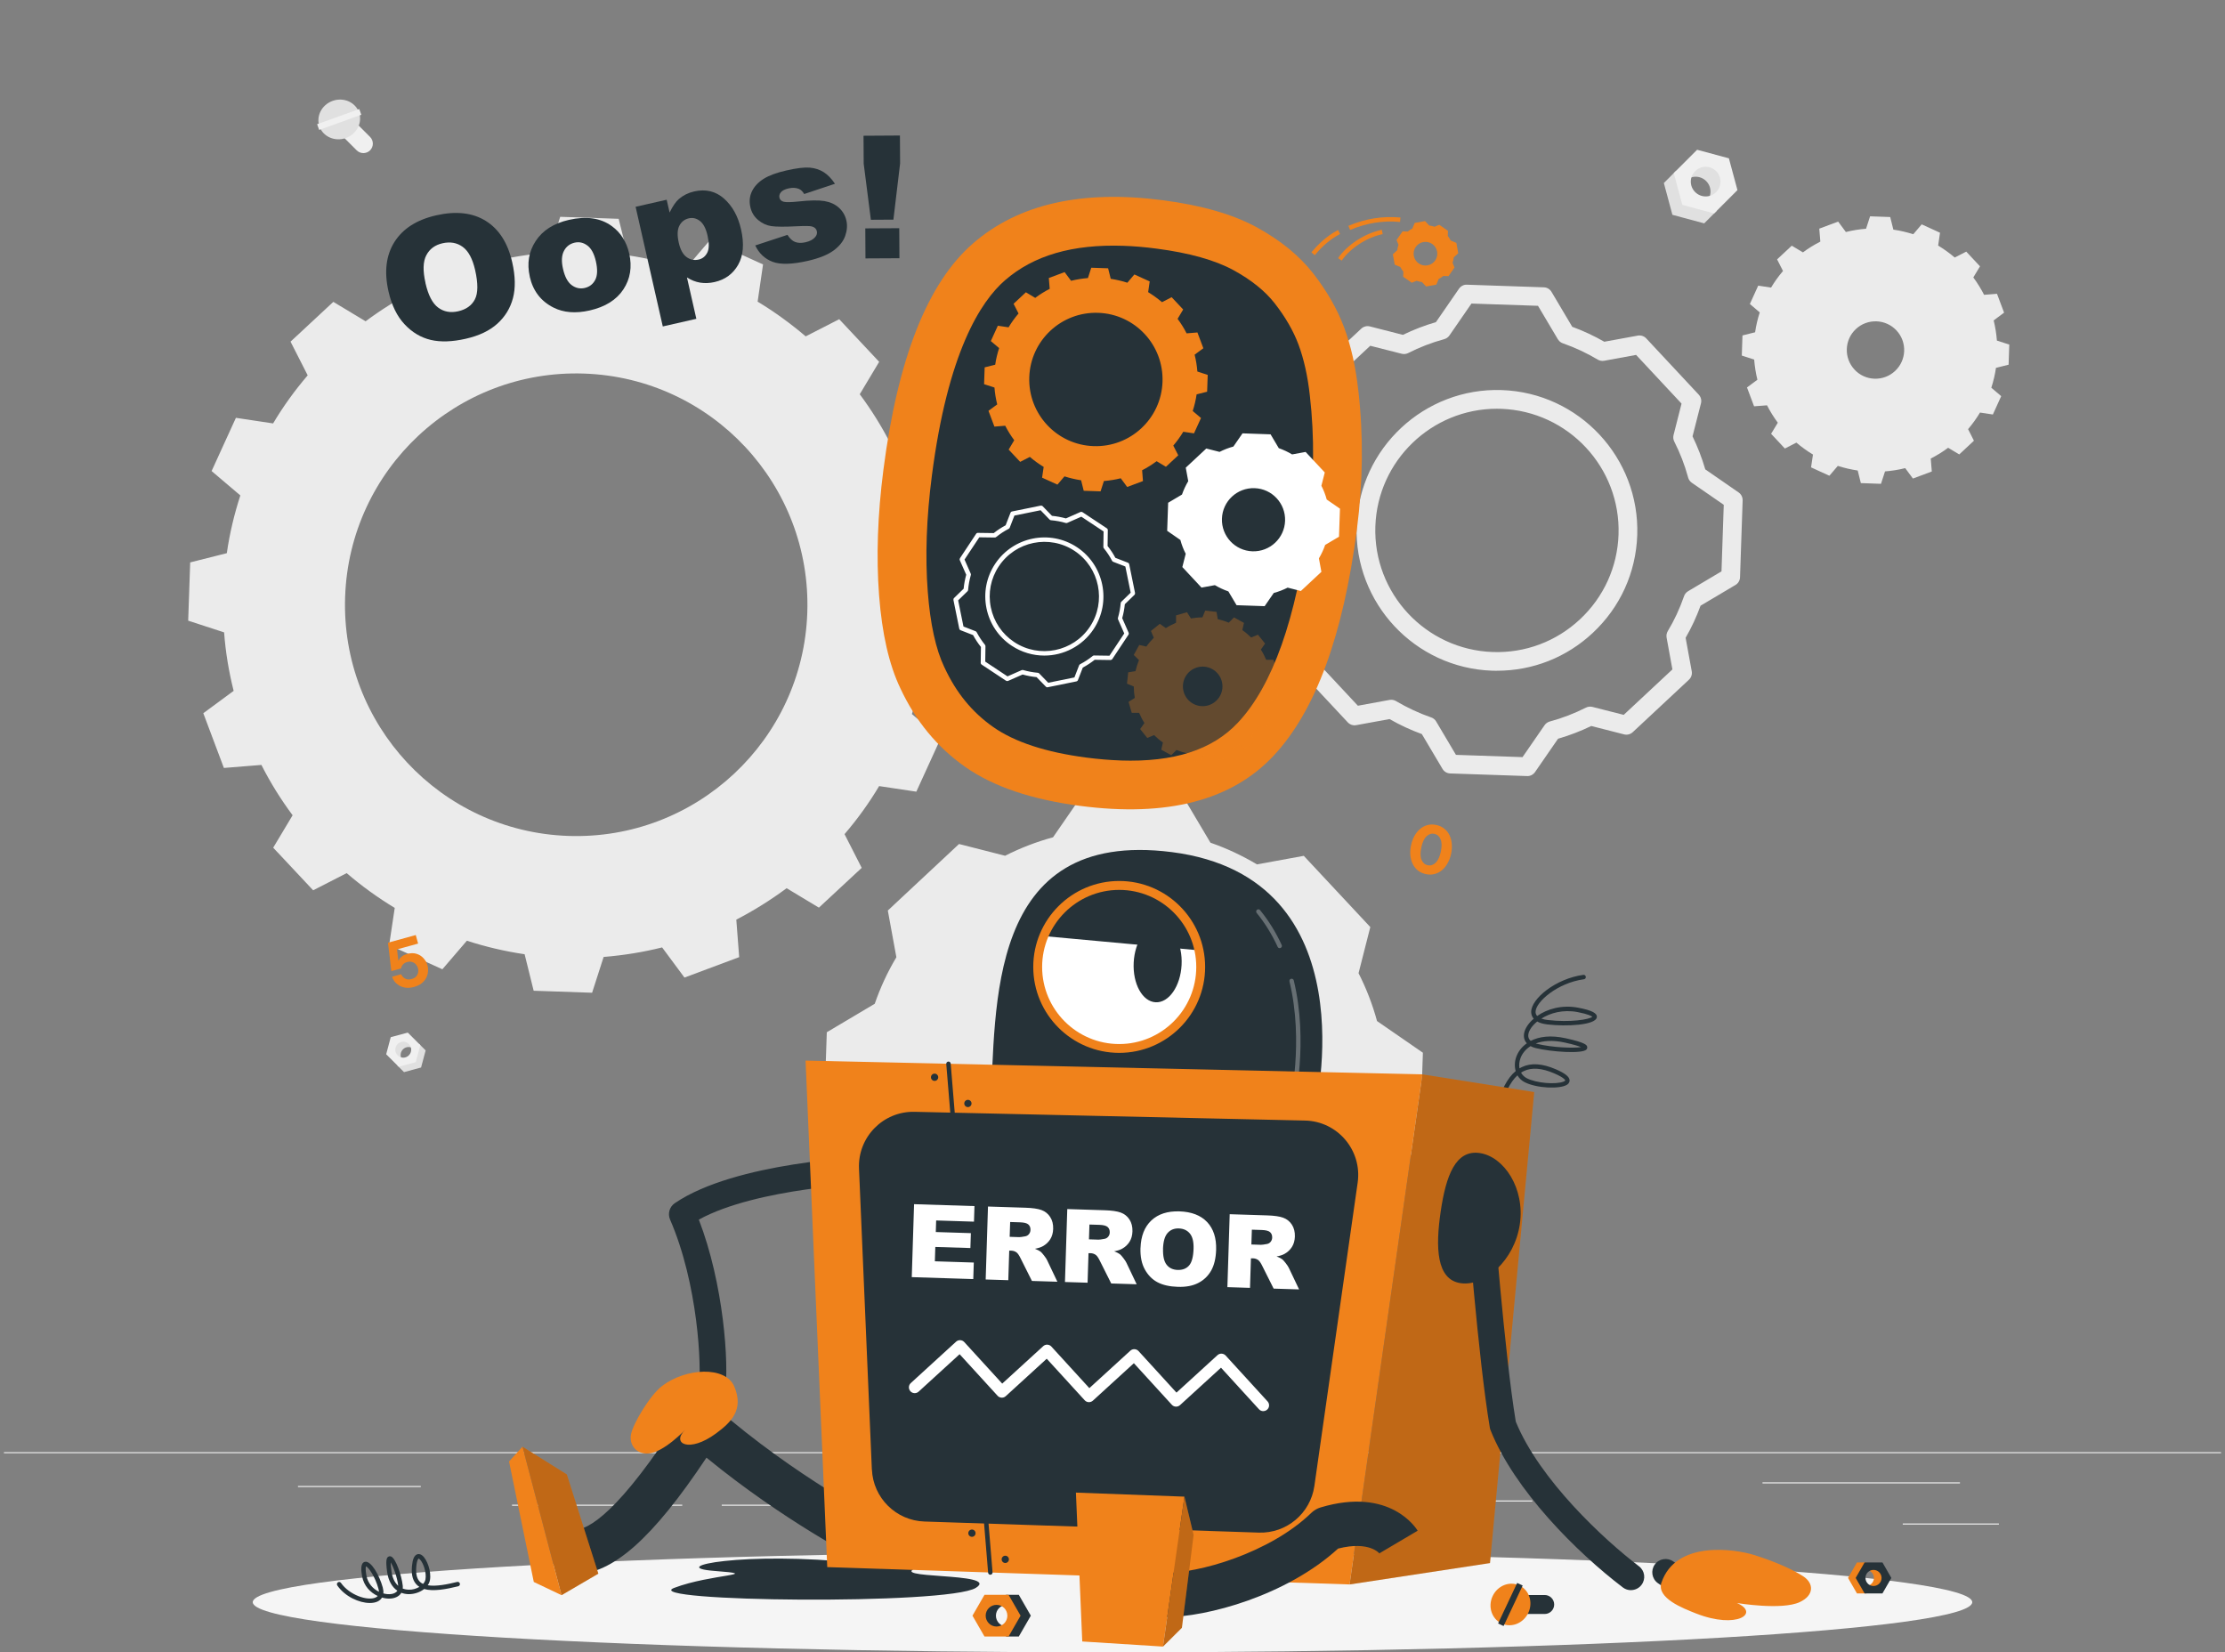 <?xml version="1.0" encoding="utf-8"?>
<svg width="404" height="300" viewBox="0 0 404 300" fill="none" xmlns="http://www.w3.org/2000/svg">
  <rect x="0" y="0" width="404" height="300" fill="#808080" stroke="none"/>
  <g clip-path="url(#clip0_6_12760)">
    <path d="M403.283 263.64H0.717V263.842H403.283V263.64Z" fill="#EBEBEB"/>
    <path d="M362.946 276.595H345.49V276.796H362.946V276.595Z" fill="#EBEBEB"/>
    <path d="M278.222 272.416H250.759V272.618H278.222V272.416Z" fill="#EBEBEB"/>
    <path d="M355.877 269.123H320.024V269.325H355.877V269.123Z" fill="#EBEBEB"/>
    <path d="M140.021 273.181H131.052V273.382H140.021V273.181Z" fill="#EBEBEB"/>
    <path d="M123.878 273.181H92.969V273.382H123.878V273.181Z" fill="#EBEBEB"/>
    <path d="M76.408 269.783H54.105V269.985H76.408V269.783Z" fill="#EBEBEB"/>
    <path d="M174.682 117.493L175.044 106.913L168.547 104.788C168.281 101.173 167.677 97.606 166.816 94.16L172.323 90.102L168.587 80.167L161.776 80.714C160.149 77.502 158.241 74.442 156.108 71.576L159.634 65.691L152.38 57.953L146.293 61.069C143.548 58.742 140.657 56.625 137.565 54.765L138.548 48.01L128.886 43.622L124.458 48.807C121.084 47.712 117.59 46.891 113.975 46.351L112.333 39.725L101.721 39.363L99.628 45.86C95.98 46.158 92.446 46.73 89 47.591L84.91 42.116L74.975 45.828L75.522 52.639C72.309 54.29 69.25 56.198 66.384 58.332L60.522 54.805L52.753 62.027L55.869 68.146C53.542 70.86 51.424 73.782 49.589 76.874L42.834 75.859L38.422 85.521L43.639 89.949C42.544 93.323 41.698 96.841 41.183 100.432L34.533 102.107L34.17 112.686L40.692 114.812C40.958 118.451 41.562 121.994 42.423 125.431L36.916 129.489L40.652 139.425L47.463 138.877C49.09 142.09 50.998 145.149 53.131 148.015L49.605 153.901L56.859 161.638L62.946 158.522C65.659 160.849 68.582 162.967 71.673 164.835L70.659 171.59L80.32 175.978L84.773 170.793C88.146 171.888 91.641 172.709 95.256 173.248L96.898 179.874L107.51 180.237L109.603 173.739C113.242 173.441 116.785 172.87 120.223 172.008L124.281 177.483L134.216 173.772L133.693 166.96C136.905 165.31 139.932 163.401 142.831 161.26L148.692 164.786L156.462 157.564L153.346 151.445C155.673 148.732 157.79 145.809 159.626 142.718L166.381 143.732L170.793 134.07L165.576 129.642C166.671 126.269 167.516 122.774 168.032 119.159L174.658 117.485L174.682 117.493ZM103.186 151.767C80.015 150.97 61.875 131.542 62.664 108.371C63.461 85.175 82.889 67.027 106.061 67.824C129.232 68.621 147.372 88.049 146.583 111.245C145.786 134.417 126.358 152.556 103.186 151.767Z" fill="#EBEBEB"/>
    <path d="M355.748 82.502L358.413 80.014L357.35 77.912C358.163 76.963 358.888 75.948 359.516 74.901L361.851 75.256L363.364 71.922L361.569 70.393C361.955 69.217 362.237 68.001 362.414 66.786L364.709 66.214L364.83 62.559L362.583 61.834C362.487 60.594 362.294 59.378 361.996 58.171L363.888 56.762L362.6 53.34L360.257 53.525C359.701 52.438 359.049 51.383 358.3 50.369L359.516 48.356L357.02 45.683L354.927 46.754C353.969 45.941 352.962 45.216 351.916 44.588L352.254 42.253L348.928 40.732L347.399 42.527C346.215 42.149 344.999 41.867 343.784 41.69L343.212 39.403L339.557 39.274L338.824 41.529C337.592 41.625 336.368 41.819 335.161 42.124L333.76 40.232L330.33 41.513L330.523 43.864C329.436 44.419 328.365 45.071 327.367 45.82L325.338 44.604L322.673 47.092L323.744 49.202C322.923 50.152 322.206 51.166 321.578 52.213L319.243 51.858L317.73 55.192L319.525 56.721C319.139 57.897 318.857 59.113 318.68 60.328L316.385 60.9L316.264 64.555L318.511 65.28C318.607 66.512 318.8 67.736 319.098 68.943L317.206 70.344L318.494 73.766L320.845 73.589C321.401 74.676 322.053 75.731 322.802 76.745L321.586 78.758L324.082 81.431L326.175 80.36C327.134 81.173 328.14 81.898 329.187 82.526L328.84 84.853L332.166 86.374L333.695 84.587C334.879 84.966 336.087 85.239 337.31 85.424L337.882 87.711L341.537 87.84L342.27 85.585C343.502 85.489 344.726 85.296 345.933 84.99L347.334 86.882L350.764 85.602L350.571 83.251C351.658 82.695 352.721 82.051 353.727 81.294L355.748 82.502ZM336.731 67.1C334.766 64.998 334.879 61.697 336.98 59.741C339.082 57.776 342.383 57.889 344.347 59.99C346.312 62.092 346.199 65.393 344.09 67.357C341.988 69.322 338.687 69.209 336.731 67.108V67.1Z" fill="#EBEBEB"/>
    <path d="M258.351 191.122L250.026 185.373V185.357C249.205 182.33 248.07 179.424 246.677 176.686L248.81 168.313L236.733 155.382L228.231 156.936C225.598 155.366 222.772 154.03 219.818 153.007C219.818 153.007 219.802 153.007 219.793 153.007L214.625 144.304L196.944 143.7L191.195 152.025C191.195 152.025 191.171 152.025 191.163 152.025C188.144 152.846 185.229 153.981 182.5 155.366L174.134 153.233L161.204 165.31L162.758 173.796C161.156 176.461 159.851 179.287 158.829 182.241L150.125 187.41L149.522 205.099L157.855 210.856C158.676 213.899 159.779 216.806 161.196 219.567L159.07 227.917L171.147 240.847L179.593 239.301C182.258 240.879 185.092 242.208 188.087 243.238L193.248 251.926L210.929 252.529L216.678 244.212C219.737 243.391 222.652 242.256 225.413 240.863L233.746 242.989L246.677 230.912L245.123 222.426C246.725 219.761 248.029 216.935 249.052 213.972L257.755 208.803L258.359 191.114L258.351 191.122ZM203.24 218.005C192.25 217.627 183.659 208.4 184.038 197.434C184.416 186.444 193.611 177.854 204.609 178.232C215.599 178.61 224.189 187.805 223.811 198.803C223.433 209.761 214.238 218.384 203.24 218.005Z" fill="#EBEBEB"/>
    <path d="M277.32 140.898C277.32 140.898 277.28 140.898 277.264 140.898L263.319 140.423C262.739 140.407 262.208 140.093 261.918 139.594L258.166 133.273C256.169 132.549 254.205 131.639 252.305 130.552L246.258 131.655C245.686 131.76 245.107 131.567 244.712 131.14L235.188 120.947C234.793 120.52 234.64 119.924 234.785 119.369L236.307 113.403C235.381 111.511 234.608 109.498 234.004 107.388L227.941 103.202C227.466 102.872 227.185 102.324 227.209 101.744L227.684 87.8C227.7 87.22 228.014 86.689 228.513 86.399L234.849 82.639C235.598 80.586 236.508 78.621 237.563 76.802L236.452 70.739C236.347 70.167 236.54 69.588 236.967 69.193L247.168 59.668C247.595 59.274 248.19 59.121 248.746 59.266L254.728 60.795C256.668 59.853 258.673 59.081 260.726 58.485L264.913 52.422C265.243 51.947 265.783 51.649 266.37 51.689L280.315 52.164C280.895 52.181 281.426 52.495 281.716 52.994L285.476 59.33C287.473 60.063 289.429 60.973 291.297 62.043L297.376 60.932C297.948 60.828 298.527 61.021 298.922 61.448L308.446 71.649C308.841 72.075 308.994 72.671 308.849 73.227L307.319 79.217C308.261 81.157 309.034 83.162 309.63 85.215L315.685 89.402C316.16 89.732 316.433 90.279 316.417 90.859L315.942 104.804C315.926 105.384 315.612 105.915 315.113 106.205L308.777 109.965C308.028 112.018 307.118 113.974 306.063 115.794L307.174 121.865C307.279 122.436 307.086 123.016 306.659 123.411L296.466 132.927C296.039 133.322 295.452 133.475 294.888 133.33L288.93 131.808C286.966 132.758 284.945 133.531 282.9 134.119L278.721 140.173C278.399 140.632 277.884 140.906 277.32 140.906V140.898ZM264.366 137.049L276.451 137.46L280.452 131.663C280.677 131.333 281.024 131.091 281.41 130.987C283.632 130.391 285.846 129.546 287.972 128.467C287.972 128.467 287.972 128.467 287.98 128.467C288.334 128.29 288.753 128.241 289.156 128.346L294.824 129.787L303.664 121.535L302.609 115.762C302.537 115.351 302.609 114.932 302.827 114.578C303.994 112.646 304.984 110.52 305.765 108.274C305.894 107.871 306.168 107.541 306.522 107.332L312.577 103.733L312.987 91.648L307.19 87.647C306.885 87.437 306.659 87.131 306.546 86.785C306.53 86.745 306.522 86.697 306.506 86.648C305.902 84.426 305.057 82.244 304.002 80.167C303.817 79.797 303.769 79.378 303.873 78.975L305.323 73.275L297.07 64.435L291.281 65.497C290.879 65.57 290.46 65.497 290.106 65.288C288.093 64.088 285.967 63.098 283.785 62.333C283.665 62.293 283.536 62.237 283.431 62.164C283.198 62.019 283.004 61.818 282.859 61.584L279.26 55.522L267.175 55.111L263.174 60.908C262.932 61.254 262.578 61.496 262.176 61.593C259.937 62.204 257.763 63.042 255.694 64.097C255.324 64.282 254.905 64.33 254.503 64.225L248.802 62.776L239.962 71.029L241.017 76.802C241.081 77.164 241.033 77.542 240.864 77.864C240.84 77.913 240.815 77.953 240.783 78.001C239.616 79.942 238.625 82.075 237.844 84.329C237.716 84.708 237.45 85.03 237.104 85.231L231.041 88.83L230.631 100.915L236.436 104.925C236.766 105.15 237.007 105.488 237.112 105.883C237.74 108.202 238.577 110.4 239.616 112.42C239.672 112.533 239.72 112.662 239.753 112.783C239.817 113.057 239.817 113.338 239.753 113.612L238.303 119.288L246.556 128.129L252.305 127.074C252.707 127.001 253.126 127.074 253.472 127.283C255.525 128.491 257.659 129.489 259.825 130.238C260.219 130.359 260.557 130.625 260.767 130.987L264.357 137.041L264.366 137.049ZM271.829 121.784C271.531 121.784 271.233 121.784 270.935 121.768C256.886 121.285 245.856 109.466 246.331 95.424C246.814 81.375 258.649 70.344 272.674 70.819C286.724 71.302 297.754 83.122 297.279 97.163C297.046 103.959 294.18 110.263 289.204 114.908C284.446 119.361 278.302 121.776 271.821 121.776L271.829 121.784ZM271.797 74.209C259.961 74.209 250.139 83.629 249.728 95.545C249.31 107.719 258.875 117.96 271.048 118.378C276.95 118.58 282.57 116.47 286.885 112.437C291.193 108.411 293.68 102.944 293.882 97.059C294.3 84.885 284.735 74.644 272.562 74.225C272.304 74.217 272.046 74.209 271.797 74.209Z" fill="#EBEBEB"/>
    <path d="M309.437 40.554L303.664 39.001L302.11 33.228L304.373 30.965L306.756 35.909L311.699 38.292L309.437 40.554Z" fill="#E0E0E0"/>
    <path d="M309.791 36.69C310.846 35.635 310.846 33.92 309.791 32.873C308.736 31.819 307.029 31.827 305.983 32.873L308.857 28.566L312.714 30.515L313.559 34.564L309.799 36.69H309.791Z" fill="#E0E0E0"/>
    <path d="M303.914 31.424L308.149 27.189L313.921 28.743L315.475 34.516L311.24 38.751L305.467 37.197L303.914 31.424ZM311.603 34.886C312.657 33.832 312.657 32.117 311.603 31.07C310.548 30.015 308.841 30.023 307.794 31.07C306.74 32.125 306.74 33.824 307.794 34.87C308.849 35.925 310.556 35.933 311.603 34.87V34.886Z" fill="#F0F0F0"/>
    <path d="M73.356 194.649L76.456 193.811L77.285 190.711L76.078 189.504L74.797 192.153L72.14 193.433L73.356 194.649Z" fill="#E0E0E0"/>
    <path d="M73.163 192.571C72.599 192.008 72.599 191.09 73.163 190.518C73.726 189.947 74.644 189.955 75.208 190.518L73.67 188.208L71.601 189.254L71.15 191.428L73.163 192.571Z" fill="#E0E0E0"/>
    <path d="M76.319 189.745L74.049 187.475L70.949 188.304L70.12 191.404L72.39 193.674L75.49 192.845L76.319 189.745ZM72.197 191.605C71.633 191.042 71.633 190.124 72.197 189.552C72.76 188.98 73.678 188.988 74.242 189.552C74.805 190.116 74.805 191.025 74.242 191.597C73.678 192.169 72.76 192.169 72.197 191.597V191.605Z" fill="#F0F0F0"/>
    <path d="M62.197 24.726L64.765 27.294C65.434 27.962 66.529 27.962 67.197 27.294C67.865 26.626 67.865 25.531 67.197 24.863L64.629 22.294C63.96 21.626 62.865 21.626 62.197 22.294C61.529 22.962 61.529 24.057 62.197 24.726Z" fill="#F0F0F0"/>
    <path d="M60.386 18.317C62.366 17.608 64.516 18.534 65.184 20.394C65.852 22.254 64.79 24.339 62.809 25.056C60.828 25.764 58.679 24.838 58.01 22.979C57.342 21.119 58.405 19.033 60.386 18.317Z" fill="#E0E0E0"/>
    <path d="M57.58 22.545L57.953 23.584L65.606 20.834L65.233 19.796L57.58 22.545Z" fill="#F0F0F0"/>
    <path d="M202 300C288.215 300 358.107 295.92 358.107 290.886C358.107 285.852 288.215 281.772 202 281.772C115.785 281.772 45.893 285.852 45.893 290.886C45.893 295.92 115.785 300 202 300Z" fill="#F5F5F5"/>
    <path d="M70.538 52.889C69.733 49.346 70.095 46.359 71.617 43.936C73.147 41.513 75.667 39.902 79.193 39.097C82.808 38.276 85.811 38.614 88.211 40.112C90.61 41.609 92.204 44.105 93.001 47.599C93.581 50.136 93.621 52.318 93.138 54.137C92.655 55.957 91.705 57.502 90.296 58.775C88.887 60.047 86.979 60.956 84.564 61.504C82.116 62.059 79.998 62.132 78.219 61.713C76.44 61.295 74.854 60.361 73.477 58.895C72.092 57.43 71.118 55.433 70.538 52.897V52.889ZM77.253 51.392C77.752 53.581 78.517 55.071 79.547 55.836C80.578 56.609 81.794 56.834 83.203 56.512C84.644 56.182 85.65 55.465 86.23 54.346C86.81 53.227 86.818 51.456 86.27 49.025C85.803 46.979 85.055 45.578 84.016 44.822C82.977 44.065 81.754 43.847 80.337 44.169C78.984 44.475 78.002 45.2 77.406 46.343C76.802 47.487 76.754 49.169 77.261 51.376L77.253 51.392Z" fill="#263238"/>
    <path d="M96.198 50.232C95.65 47.833 96.013 45.667 97.276 43.743C98.541 41.819 100.553 40.546 103.307 39.918C106.455 39.202 109.048 39.572 111.068 41.038C112.695 42.213 113.758 43.88 114.249 46.037C114.796 48.461 114.45 50.627 113.194 52.535C111.938 54.443 109.893 55.723 107.059 56.367C104.531 56.939 102.341 56.77 100.489 55.836C98.21 54.684 96.777 52.817 96.19 50.24L96.198 50.232ZM102.236 48.847C102.558 50.248 103.073 51.222 103.798 51.762C104.515 52.301 105.312 52.478 106.165 52.285C107.035 52.084 107.671 51.593 108.081 50.804C108.492 50.015 108.524 48.888 108.194 47.43C107.88 46.07 107.373 45.111 106.656 44.58C105.94 44.041 105.167 43.864 104.338 44.057C103.46 44.258 102.808 44.757 102.389 45.571C101.97 46.376 101.914 47.471 102.236 48.855V48.847Z" fill="#263238"/>
    <path d="M120.344 59.266L115.408 37.543L121.052 36.263L121.583 38.59C122.139 37.439 122.711 36.609 123.282 36.118C124.055 35.458 124.973 34.999 126.044 34.758C128.145 34.282 129.957 34.717 131.47 36.062C132.984 37.406 134.015 39.266 134.554 41.641C135.15 44.258 134.973 46.4 134.039 48.058C133.097 49.725 131.672 50.772 129.756 51.206C128.83 51.416 127.944 51.448 127.107 51.311C126.269 51.166 125.48 50.852 124.732 50.369L126.438 57.881L120.352 59.266H120.344ZM123.25 44.081C123.532 45.329 124.007 46.19 124.667 46.673C125.327 47.157 126.06 47.309 126.857 47.124C127.558 46.963 128.081 46.545 128.427 45.86C128.773 45.176 128.781 44.137 128.467 42.761C128.177 41.488 127.719 40.611 127.091 40.12C126.463 39.637 125.794 39.476 125.078 39.637C124.305 39.814 123.733 40.257 123.355 40.981C122.976 41.698 122.944 42.736 123.25 44.089V44.081Z" fill="#263238"/>
    <path d="M137.13 44.564L142.984 42.64C143.394 43.292 143.853 43.727 144.369 43.928C144.884 44.129 145.512 44.153 146.253 43.984C147.066 43.799 147.654 43.485 148.016 43.042C148.306 42.704 148.402 42.35 148.314 41.963C148.217 41.529 147.911 41.247 147.404 41.11C147.042 41.013 146.132 41.005 144.667 41.078C142.493 41.191 140.955 41.182 140.069 41.054C139.184 40.925 138.378 40.554 137.654 39.943C136.929 39.331 136.454 38.55 136.245 37.6C136.011 36.561 136.108 35.603 136.543 34.717C136.978 33.832 137.678 33.083 138.652 32.471C139.626 31.859 141.003 31.352 142.774 30.949C144.65 30.523 146.067 30.354 147.026 30.434C147.984 30.515 148.829 30.796 149.562 31.255C150.294 31.722 150.979 32.423 151.607 33.365L146.019 35.224C145.753 34.758 145.423 34.444 145.029 34.282C144.481 34.073 143.877 34.049 143.201 34.202C142.517 34.355 142.05 34.588 141.792 34.902C141.535 35.216 141.446 35.547 141.527 35.893C141.615 36.279 141.881 36.521 142.316 36.633C142.758 36.738 143.652 36.722 145.013 36.577C147.066 36.352 148.636 36.328 149.699 36.505C150.769 36.69 151.647 37.092 152.339 37.728C153.032 38.364 153.475 39.129 153.676 40.023C153.885 40.933 153.805 41.875 153.459 42.857C153.104 43.839 152.396 44.717 151.333 45.498C150.27 46.271 148.716 46.891 146.687 47.358C143.813 48.01 141.671 48.066 140.271 47.527C138.862 46.987 137.815 45.997 137.13 44.564Z" fill="#263238"/>
    <path d="M156.792 24.645L163.402 24.605L163.434 29.677L162.218 39.878L158.128 39.902L156.824 29.717L156.792 24.645ZM157.114 41.464L163.281 41.432L163.313 46.883L157.146 46.915L157.114 41.464Z" fill="#263238"/>
    <path d="M246.628 70.884C246.161 66.592 245.3 62.776 244.052 59.435C242.804 56.102 240.928 52.825 238.424 49.62C235.92 46.416 232.506 43.63 228.199 41.271C223.883 38.912 218.191 37.27 211.114 36.352C196.388 34.435 184.907 37.044 176.671 44.194C168.434 51.343 163.016 65.031 160.407 85.263C159.344 93.492 159.087 101.1 159.618 108.081C160.149 115.069 161.437 120.681 163.466 124.932C166.244 130.906 170.173 135.673 175.262 139.239C180.342 142.806 187.306 145.165 196.155 146.317C211.935 148.37 223.626 145.342 231.234 137.227C238.843 129.111 243.891 115.399 246.379 96.084C247.49 87.469 247.57 79.064 246.636 70.868L246.628 70.884Z" fill="#F0821B"/>
    <path d="M203.425 138.064C201.493 138 199.432 137.822 197.298 137.549C189.931 136.591 184.223 134.723 180.35 132.001C176.526 129.32 173.627 125.786 171.502 121.204L171.461 121.124C169.916 117.887 168.901 113.274 168.458 107.413C167.967 101.06 168.217 93.991 169.199 86.399C172.073 64.08 178.007 54.765 182.484 50.884C187.701 46.359 194.738 44.314 204.005 44.628C205.905 44.693 207.918 44.862 209.979 45.136C215.929 45.909 220.631 47.229 223.964 49.049C227.193 50.812 229.713 52.841 231.46 55.079C233.392 57.559 234.841 60.063 235.767 62.543C236.75 65.175 237.45 68.307 237.836 71.85C238.698 79.346 238.609 87.107 237.603 94.973C235.373 112.316 231.057 124.497 224.785 131.188C220.132 136.156 213.151 138.402 203.441 138.072L203.425 138.064Z" fill="#263238"/>
    <path d="M219.182 71.117L219.286 68.066L217.41 67.454C217.33 66.415 217.161 65.385 216.911 64.394L218.497 63.227L217.418 60.361L215.454 60.522C214.987 59.596 214.439 58.718 213.819 57.889L214.834 56.19L212.741 53.96L210.985 54.862C210.196 54.193 209.359 53.581 208.473 53.042L208.755 51.094L205.969 49.83L204.697 51.327C203.723 51.013 202.717 50.78 201.678 50.619L201.203 48.71L198.144 48.606L197.54 50.482C196.493 50.57 195.47 50.731 194.48 50.981L193.305 49.403L190.438 50.474L190.599 52.438C189.674 52.913 188.796 53.461 187.967 54.081L186.276 53.066L184.038 55.151L184.939 56.915C184.271 57.696 183.659 58.541 183.128 59.427L181.179 59.137L179.907 61.923L181.413 63.195C181.099 64.169 180.849 65.183 180.704 66.214L178.788 66.697L178.683 69.749L180.567 70.36C180.648 71.407 180.817 72.43 181.067 73.42L179.481 74.587L180.559 77.454L182.524 77.293C182.991 78.219 183.538 79.096 184.158 79.925L183.144 81.624L185.237 83.854L186.992 82.953C187.773 83.621 188.619 84.233 189.504 84.772L189.215 86.721L192 87.985L193.281 86.487C194.255 86.801 195.261 87.035 196.3 87.196L196.775 89.104L199.834 89.209L200.438 87.333C201.485 87.244 202.507 87.083 203.498 86.833L204.665 88.412L207.531 87.341L207.378 85.376C208.304 84.901 209.182 84.354 210.011 83.734L211.702 84.748L213.94 82.663L213.038 80.9C213.707 80.119 214.319 79.273 214.85 78.388L216.798 78.677L218.07 75.892L216.565 74.62C216.879 73.645 217.12 72.639 217.273 71.6L219.182 71.117ZM198.57 80.996C191.888 80.771 186.662 75.167 186.888 68.484C187.113 61.794 192.717 56.569 199.4 56.794C206.082 57.019 211.307 62.623 211.082 69.314C210.857 75.996 205.253 81.222 198.57 80.996Z" fill="#F0821B"/>
    <path opacity="0.3" d="M231.887 127.138L232.104 125.085L230.872 124.578C230.872 123.869 230.808 123.169 230.687 122.493L231.814 121.776L231.242 119.787H229.906C229.632 119.151 229.318 118.523 228.94 117.936L229.705 116.841L228.408 115.23L227.176 115.746C226.685 115.255 226.154 114.804 225.574 114.401L225.872 113.089L224.061 112.09L223.111 113.049C222.458 112.775 221.79 112.573 221.114 112.412L220.888 111.092L218.835 110.859L218.328 112.09C217.62 112.09 216.927 112.163 216.243 112.284L215.526 111.148L213.538 111.728V113.065C212.91 113.338 212.282 113.652 211.686 114.031L210.591 113.258L208.981 114.554L209.496 115.786C209.021 116.277 208.554 116.808 208.151 117.388L206.855 117.098L205.857 118.91L206.807 119.844C206.541 120.504 206.332 121.164 206.171 121.849L204.85 122.066L204.633 124.119L205.865 124.634C205.865 125.335 205.929 126.027 206.05 126.712L204.915 127.428L205.494 129.417H206.831C207.105 130.053 207.419 130.681 207.797 131.269L207.024 132.364L208.312 133.982L209.552 133.459C210.043 133.95 210.575 134.401 211.154 134.803L210.856 136.116L212.668 137.114L213.618 136.164C214.27 136.43 214.938 136.631 215.615 136.792L215.84 138.112L217.893 138.346L218.401 137.106C219.101 137.106 219.801 137.033 220.486 136.913L221.202 138.048L223.183 137.468V136.132C223.819 135.858 224.447 135.544 225.043 135.165L226.13 135.938L227.748 134.65L227.225 133.418C227.716 132.927 228.167 132.396 228.577 131.816L229.874 132.106L230.872 130.294L229.922 129.36C230.188 128.7 230.389 128.04 230.55 127.364L231.878 127.138H231.887ZM221.524 126.341C220.566 128.08 218.384 128.724 216.645 127.766C214.906 126.808 214.278 124.626 215.228 122.887C216.186 121.148 218.36 120.52 220.099 121.47C221.838 122.428 222.483 124.602 221.524 126.341Z" fill="#F0821B"/>
    <path d="M243.295 92.349L240.896 90.69C240.663 89.82 240.332 88.975 239.93 88.194L240.542 85.779L237.064 82.051L234.616 82.502C233.859 82.051 233.046 81.665 232.193 81.367L230.703 78.855L225.607 78.677L223.948 81.077C223.948 81.077 223.948 81.077 223.94 81.077C223.07 81.31 222.233 81.64 221.444 82.043L219.029 81.431L215.301 84.909L215.752 87.357C215.293 88.122 214.914 88.943 214.617 89.788L212.104 91.278L211.927 96.374L214.327 98.033C214.56 98.91 214.882 99.748 215.293 100.545L214.681 102.952L218.159 106.68L220.591 106.237C221.355 106.688 222.177 107.074 223.038 107.372L224.528 109.876L229.624 110.053L231.283 107.654C232.16 107.421 233.006 107.091 233.803 106.688L236.202 107.3L239.93 103.822L239.479 101.374C239.938 100.609 240.316 99.788 240.614 98.934L243.126 97.445L243.303 92.349H243.295ZM227.41 100.094C224.238 99.989 221.766 97.324 221.871 94.168C221.975 90.996 224.632 88.524 227.797 88.629C230.969 88.734 233.441 91.391 233.336 94.555C233.231 97.711 230.574 100.199 227.41 100.094Z" fill="white"/>
    <path d="M260.807 51.665L261.226 50.651C261.523 50.498 261.813 50.305 262.071 50.103L263.005 50.136L264.1 48.566L263.746 47.704C263.85 47.39 263.931 47.06 263.971 46.722L264.776 45.981L264.438 44.097L263.424 43.678C263.271 43.38 263.085 43.099 262.876 42.841L262.908 41.907L261.338 40.812L260.477 41.166C260.155 41.054 259.833 40.981 259.495 40.941L258.754 40.136L256.87 40.474L256.451 41.488C256.145 41.641 255.863 41.827 255.606 42.036L254.672 42.004L253.577 43.574L253.931 44.435C253.826 44.749 253.746 45.079 253.706 45.425L252.901 46.166L253.239 48.05L254.253 48.469C254.406 48.775 254.599 49.057 254.809 49.314L254.776 50.24L256.346 51.335L257.208 50.981C257.53 51.094 257.852 51.166 258.19 51.206L258.939 52.011L260.823 51.673L260.807 51.665ZM256.709 46.44C256.499 45.264 257.28 44.153 258.448 43.944C259.623 43.735 260.734 44.516 260.944 45.683C261.153 46.851 260.372 47.97 259.205 48.179C258.037 48.388 256.918 47.607 256.709 46.44Z" fill="#F0821B"/>
    <path d="M238.722 46.327L238.11 45.812C239.181 44.548 240.695 42.946 242.949 41.762L243.319 42.479C240.92 43.735 239.382 45.554 238.722 46.335V46.327Z" fill="#F0821B"/>
    <path d="M245.147 41.746L244.833 41.005C247.876 39.701 251.057 39.194 254.285 39.492L254.213 40.297C251.121 39.999 248.078 40.498 245.155 41.746H245.147Z" fill="#F0821B"/>
    <path d="M243.625 47.318L242.957 46.867C244.608 44.435 247.876 42.326 250.904 41.722L251.057 42.511C248.223 43.075 245.163 45.047 243.617 47.318H243.625Z" fill="#F0821B"/>
    <path d="M190.197 124.795C190.092 124.795 189.988 124.755 189.907 124.675L188.216 122.936C187.355 122.855 186.509 122.694 185.68 122.46L183.047 123.62C182.918 123.676 182.774 123.66 182.661 123.588L178.249 120.665C178.136 120.593 178.064 120.464 178.072 120.327L178.112 117.461C177.572 116.792 177.097 116.068 176.687 115.303L174.424 114.425C174.295 114.377 174.199 114.264 174.175 114.127L173.12 108.942C173.096 108.805 173.136 108.669 173.233 108.572L174.972 106.881C175.052 106.028 175.213 105.174 175.439 104.345L174.279 101.72C174.223 101.591 174.239 101.447 174.312 101.334L177.234 96.922C177.307 96.809 177.419 96.737 177.572 96.745L180.439 96.785C181.115 96.245 181.84 95.77 182.596 95.368L183.474 93.105C183.522 92.977 183.635 92.88 183.772 92.856L188.957 91.801C189.094 91.777 189.231 91.817 189.327 91.914L191.01 93.653C191.863 93.733 192.717 93.894 193.546 94.12L196.171 92.96C196.3 92.904 196.445 92.92 196.557 92.993L200.969 95.915C201.082 95.988 201.155 96.117 201.147 96.254L201.106 99.128C201.646 99.796 202.121 100.521 202.523 101.277L204.786 102.155C204.915 102.203 205.011 102.316 205.035 102.453L206.09 107.638C206.114 107.775 206.074 107.912 205.977 108.008L204.238 109.699C204.158 110.545 203.997 111.398 203.763 112.227L204.923 114.86C204.979 114.989 204.963 115.134 204.89 115.247L201.968 119.651C201.895 119.763 201.775 119.82 201.63 119.828L198.763 119.787C198.095 120.319 197.371 120.794 196.606 121.204L195.728 123.467C195.68 123.596 195.567 123.692 195.43 123.716L190.245 124.771C190.245 124.771 190.189 124.771 190.165 124.771L190.197 124.795ZM185.656 121.631C185.656 121.631 185.728 121.631 185.769 121.647C186.63 121.897 187.524 122.066 188.434 122.146C188.53 122.146 188.619 122.195 188.691 122.267L190.334 123.958L195.084 122.992L195.937 120.794C195.97 120.705 196.042 120.625 196.131 120.585C196.936 120.166 197.701 119.667 198.401 119.095C198.474 119.039 198.554 118.998 198.659 119.006L201.453 119.047L204.134 115.005L203.006 112.445C202.966 112.356 202.966 112.259 202.99 112.171C203.248 111.293 203.409 110.392 203.49 109.506C203.49 109.409 203.538 109.321 203.61 109.248L205.301 107.606L204.335 102.856L202.137 102.002C202.04 101.97 201.968 101.897 201.92 101.809C201.501 101.004 201.002 100.247 200.43 99.546C200.366 99.474 200.333 99.377 200.341 99.281L200.382 96.487L196.34 93.806L193.78 94.933C193.691 94.973 193.594 94.973 193.506 94.949C192.636 94.692 191.735 94.531 190.833 94.45C190.736 94.45 190.648 94.402 190.575 94.329L188.941 92.638L184.191 93.605L183.337 95.803C183.305 95.891 183.232 95.972 183.144 96.012C182.339 96.431 181.582 96.93 180.873 97.501C180.801 97.558 180.704 97.606 180.608 97.59L177.814 97.55L175.133 101.591L176.26 104.152C176.308 104.265 176.308 104.385 176.252 104.498C176.027 105.303 175.857 106.197 175.785 107.099C175.785 107.195 175.737 107.284 175.664 107.356L173.973 108.999L174.94 113.749L177.138 114.602C177.234 114.643 177.315 114.715 177.355 114.812C177.774 115.609 178.273 116.366 178.836 117.058C178.901 117.131 178.933 117.227 178.933 117.324L178.893 120.118L182.935 122.799L185.495 121.671C185.543 121.647 185.6 121.639 185.656 121.639V121.631ZM189.617 119.023C187.58 119.023 185.527 118.443 183.707 117.243C181.316 115.657 179.69 113.242 179.118 110.432C178.547 107.622 179.102 104.764 180.688 102.372C183.965 97.445 190.632 96.084 195.559 99.353C200.486 102.622 201.839 109.297 198.57 114.224C196.509 117.332 193.095 119.023 189.617 119.023ZM181.356 102.815C179.891 105.021 179.376 107.67 179.907 110.271C180.439 112.871 181.944 115.102 184.15 116.567C188.715 119.586 194.883 118.338 197.902 113.781C200.921 109.224 199.673 103.049 195.116 100.021C190.559 97.002 184.384 98.25 181.356 102.815Z" fill="white"/>
    <path d="M75.177 179.184C74.598 179.343 74.079 179.387 73.62 179.315C73.16 179.242 72.759 179.099 72.418 178.886C72.085 178.671 71.814 178.427 71.606 178.152C71.403 177.868 71.266 177.595 71.193 177.332L72.847 176.876C72.847 176.876 72.877 176.938 72.936 177.063C73.003 177.186 73.11 177.318 73.257 177.46C73.404 177.602 73.6 177.71 73.845 177.784C74.089 177.857 74.388 177.845 74.743 177.747C75.098 177.649 75.371 177.495 75.562 177.285C75.751 177.067 75.871 176.826 75.923 176.563C75.975 176.3 75.966 176.041 75.895 175.786C75.823 175.524 75.697 175.293 75.518 175.094C75.336 174.887 75.109 174.742 74.838 174.659C74.571 174.567 74.269 174.567 73.929 174.661C73.667 174.733 73.463 174.835 73.317 174.967C73.168 175.09 73.059 175.22 72.988 175.356C72.916 175.484 72.868 175.597 72.845 175.694C72.828 175.782 72.819 175.826 72.819 175.826L71.061 176.311L70.447 171.152L75.491 169.761L75.918 171.311L72.089 172.367L72.328 174.405L72.374 174.393C72.402 174.343 72.458 174.245 72.541 174.097C72.633 173.948 72.788 173.789 73.007 173.62C73.225 173.444 73.537 173.3 73.946 173.187C74.563 173.017 75.126 173.011 75.634 173.17C76.143 173.328 76.566 173.597 76.903 173.977C77.245 174.348 77.484 174.776 77.618 175.262C77.722 175.639 77.754 176.025 77.713 176.418C77.68 176.809 77.568 177.188 77.379 177.556C77.188 177.915 76.912 178.24 76.553 178.53C76.191 178.813 75.732 179.031 75.177 179.184Z" fill="#F0821B"/>
    <path d="M258.897 158.7C258.318 158.577 257.827 158.35 257.423 158.019C257.027 157.689 256.715 157.288 256.489 156.814C256.264 156.333 256.126 155.805 256.077 155.23C256.035 154.657 256.078 154.069 256.206 153.467C256.336 152.856 256.536 152.298 256.807 151.791C257.086 151.286 257.425 150.863 257.825 150.523C258.226 150.174 258.674 149.934 259.168 149.802C259.672 149.664 260.213 149.656 260.792 149.779C261.371 149.902 261.859 150.128 262.255 150.458C262.661 150.781 262.976 151.183 263.201 151.664C263.427 152.138 263.562 152.661 263.604 153.234C263.653 153.809 263.613 154.402 263.484 155.012C263.356 155.615 263.152 156.169 262.873 156.674C262.602 157.18 262.266 157.608 261.865 157.956C261.465 158.297 261.014 158.536 260.51 158.674C260.014 158.814 259.477 158.823 258.897 158.7ZM259.239 157.092C259.755 157.201 260.229 157.052 260.659 156.645C261.097 156.239 261.416 155.563 261.617 154.616C261.818 153.669 261.801 152.921 261.566 152.372C261.339 151.825 260.967 151.497 260.451 151.387C259.934 151.277 259.457 151.425 259.019 151.831C258.589 152.239 258.273 152.916 258.072 153.863C257.871 154.81 257.884 155.557 258.112 156.104C258.347 156.653 258.722 156.982 259.239 157.092Z" fill="#F0821B"/>
    <path d="M179.819 201.194C180.938 183.159 178.877 150.366 212.781 154.706C249.124 159.36 238.722 201.855 238.722 201.855L179.811 201.194H179.819Z" fill="#263238"/>
    <path d="M203.216 190.357C211.389 190.357 218.014 183.732 218.014 175.559C218.014 167.386 211.389 160.761 203.216 160.761C195.043 160.761 188.417 167.386 188.417 175.559C188.417 183.732 195.043 190.357 203.216 190.357Z" fill="white"/>
    <path d="M205.164 160.785C198.16 159.585 190.664 164.754 189.923 169.987L217.708 172.54C216.726 166.574 210.728 161.735 205.164 160.785Z" fill="#263238"/>
    <path d="M214.544 175.189C214.343 179.053 212.241 182.089 209.834 181.968C207.427 181.847 205.647 178.61 205.849 174.738C206.05 170.873 208.151 167.838 210.559 167.958C212.966 168.079 214.745 171.316 214.544 175.189Z" fill="#263238"/>
    <path d="M203.216 191.154C194.617 191.154 187.612 184.158 187.612 175.551C187.612 166.944 194.609 159.947 203.216 159.947C211.823 159.947 218.819 166.944 218.819 175.551C218.819 184.158 211.823 191.154 203.216 191.154ZM203.216 161.566C195.503 161.566 189.223 167.838 189.223 175.559C189.223 183.28 195.495 189.552 203.216 189.552C210.937 189.552 217.209 183.28 217.209 175.559C217.209 167.838 210.937 161.566 203.216 161.566Z" fill="#F0821B"/>
    <path opacity="0.3" d="M234.6 200.735C234.6 200.735 234.535 200.735 234.503 200.727C234.286 200.679 234.157 200.462 234.205 200.244C234.229 200.14 236.798 189.222 234.133 178.184C234.084 177.966 234.213 177.749 234.431 177.701C234.64 177.652 234.865 177.781 234.914 177.998C237.627 189.23 235.01 200.325 234.986 200.437C234.938 200.623 234.777 200.743 234.592 200.743L234.6 200.735Z" fill="white"/>
    <path opacity="0.3" d="M232.353 172.145C232.201 172.145 232.056 172.057 231.991 171.912C230.953 169.649 229.672 167.58 228.175 165.744C228.038 165.575 228.062 165.318 228.231 165.181C228.4 165.036 228.658 165.068 228.795 165.237C230.333 167.121 231.661 169.255 232.724 171.573C232.82 171.775 232.724 172.016 232.523 172.105C232.466 172.129 232.41 172.145 232.353 172.145Z" fill="white"/>
    <path d="M104.362 285.797C104.265 285.797 104.16 285.797 104.064 285.797C101.842 285.733 100.086 283.881 100.151 281.659C100.215 279.437 102.043 277.722 104.289 277.746C104.313 277.746 104.338 277.746 104.37 277.746C106.697 277.746 112.292 274.92 123.999 256.467C124.627 255.476 125.657 254.808 126.817 254.639C127.976 254.47 129.16 254.816 130.037 255.589C144.481 268.181 159.787 276.023 159.94 276.104C161.921 277.11 162.71 279.534 161.703 281.514C160.697 283.495 158.273 284.292 156.293 283.285C155.681 282.98 142.308 276.136 128.274 264.647C118.46 279.397 111.181 285.797 104.362 285.797Z" fill="#263238"/>
    <path d="M129.272 254.864C129.16 254.864 129.047 254.864 128.926 254.84C127.606 254.655 126.688 253.431 126.873 252.111C127.445 248.101 126.736 233.086 121.664 221.411C121.205 220.348 121.559 219.108 122.517 218.448C133.548 210.936 157.041 210.035 158.032 210.002C159.36 209.97 160.479 211.001 160.528 212.329C160.576 213.666 159.529 214.777 158.201 214.825C157.983 214.825 137.445 215.622 126.889 221.427C131.382 233.053 132.404 247.546 131.656 252.787C131.487 253.995 130.448 254.864 129.264 254.864H129.272Z" fill="#263238"/>
    <path d="M133.33 251.732C131.72 247.94 124.482 248.375 120.231 251.62C117.96 253.359 114.885 258.576 114.563 260.468C114.241 262.36 115.553 264.075 117.799 263.882C120.577 263.64 124.385 259.607 124.385 259.607C121.849 262.094 125.118 263.85 130.005 260.251C132.71 258.254 135.126 255.975 133.33 251.732Z" fill="#F0821B"/>
    <path d="M271.813 202.257C271.813 202.257 271.74 202.257 271.7 202.241C271.483 202.177 271.362 201.959 271.426 201.742C272.497 198.006 273.673 195.727 275.211 194.455C274.977 193.65 275.001 192.732 275.331 191.831C275.653 190.953 276.281 190.083 277.231 189.415C276.764 188.908 276.595 188.248 276.756 187.499C276.942 186.662 277.545 185.752 278.479 184.955C278.117 184.536 278.029 184.077 278.021 183.739C277.996 181.34 282.457 177.676 287.489 176.992C287.706 176.952 287.916 177.113 287.94 177.338C287.972 177.556 287.819 177.765 287.594 177.789C282.811 178.441 278.801 181.903 278.818 183.731C278.818 184.029 278.93 184.262 279.107 184.456C280.919 183.192 283.592 182.378 286.579 182.958C289.051 183.433 290.057 183.956 289.936 184.705C289.719 186.114 284.453 186.412 280.927 185.985C280.13 185.889 279.542 185.704 279.115 185.462C278.238 186.179 277.674 186.984 277.529 187.66C277.401 188.264 277.594 188.683 277.932 188.98C279.429 188.208 281.531 187.885 284.309 188.505C287.964 189.311 288.101 189.753 288.181 190.019C288.238 190.212 288.189 190.406 288.052 190.55C287.28 191.364 281.684 190.977 278.874 190.293C278.512 190.204 278.182 190.083 277.908 189.93C276.974 190.518 276.378 191.307 276.08 192.112C275.847 192.757 275.79 193.393 275.895 193.964C276.04 193.876 276.185 193.795 276.338 193.731C278.004 192.942 280.017 193.071 282.497 194.133C284.14 194.842 284.937 195.462 284.993 196.098C285.009 196.283 284.977 196.645 284.534 196.935C283.31 197.748 279.003 197.628 276.764 196.436C276.233 196.154 275.822 195.735 275.525 195.236C274.212 196.436 273.149 198.594 272.175 201.967C272.127 202.144 271.966 202.257 271.789 202.257H271.813ZM276.185 194.745C276.41 195.156 276.74 195.494 277.167 195.727C278.987 196.694 282.561 196.919 283.898 196.372C284.172 196.259 284.212 196.17 284.212 196.17C284.212 196.17 284.172 195.719 282.199 194.874C279.945 193.908 278.141 193.771 276.7 194.455C276.523 194.536 276.354 194.632 276.185 194.745ZM278.866 189.455C278.938 189.48 279.003 189.496 279.075 189.512C281.917 190.204 285.758 190.325 287.07 190.108C286.66 189.939 285.83 189.657 284.139 189.286C281.909 188.795 280.162 188.948 278.858 189.447L278.866 189.455ZM279.88 184.931C280.243 185.068 280.653 185.148 281.04 185.188C285.049 185.663 288.592 185.1 289.123 184.601C288.986 184.48 288.447 184.134 286.442 183.747C283.801 183.248 281.491 183.908 279.88 184.923V184.931Z" fill="#263238"/>
    <path d="M167.001 284.453C167.532 284.284 167.355 283.769 166.759 283.769H155.858C135.102 281.571 120.601 284.517 129.74 285.21C138.878 285.902 129.095 285.757 122.421 288.285C115.746 290.813 172.057 291.45 177.186 288.285C181.912 285.371 159.65 286.812 167.001 284.453Z" fill="#263238"/>
    <path d="M245.05 287.665L150.206 284.517L146.269 192.555L258.271 195.059L245.05 287.665Z" fill="#F0821B"/>
    <path d="M179.819 285.902C179.609 285.902 179.432 285.741 179.416 285.532L171.816 193.167C171.8 192.942 171.961 192.748 172.186 192.732C172.411 192.716 172.605 192.877 172.621 193.103L180.221 285.467C180.237 285.693 180.076 285.886 179.851 285.902C179.843 285.902 179.827 285.902 179.819 285.902Z" fill="#263238"/>
    <path d="M245.05 287.665L270.541 283.785L278.568 198.272L258.271 195.059L245.05 287.665Z" fill="#F0821B"/>
    <path opacity="0.2" d="M245.05 287.665L270.541 283.785L278.568 198.272L258.271 195.059L245.05 287.665Z" fill="black"/>
    <path d="M158.305 266.788L155.971 212.152C155.729 206.452 160.351 201.726 166.059 201.855L236.959 203.441C242.876 203.569 247.353 208.851 246.516 214.712L238.658 269.775C237.949 274.767 233.593 278.423 228.553 278.253L167.854 276.241C162.693 276.072 158.531 271.949 158.314 266.788H158.305Z" fill="#263238"/>
    <path d="M165.97 218.625L176.936 218.972L176.848 221.798L169.98 221.58L169.916 223.682L176.284 223.883L176.196 226.588L169.827 226.387L169.746 228.995L176.816 229.221L176.719 232.224L165.552 231.87L165.97 218.625Z" fill="white"/>
    <path d="M178.973 232.297L179.392 219.052L186.211 219.269C187.475 219.31 188.442 219.447 189.102 219.688C189.762 219.93 190.293 220.348 190.68 220.944C191.074 221.548 191.252 222.265 191.227 223.11C191.203 223.843 191.026 224.471 190.696 224.994C190.366 225.517 189.923 225.936 189.359 226.25C189.005 226.451 188.522 226.612 187.902 226.725C188.385 226.902 188.731 227.079 188.949 227.248C189.094 227.361 189.303 227.603 189.585 227.965C189.867 228.327 190.044 228.609 190.132 228.802L191.992 232.707L187.371 232.562L185.31 228.448C185.052 227.917 184.81 227.57 184.601 227.401C184.311 227.184 183.981 227.071 183.611 227.063H183.249L183.079 232.425L178.965 232.297H178.973ZM183.337 224.551L185.06 224.608C185.245 224.608 185.608 224.567 186.147 224.463C186.421 224.414 186.646 224.285 186.823 224.068C187 223.851 187.097 223.601 187.105 223.311C187.121 222.885 186.992 222.554 186.727 222.313C186.461 222.071 185.954 221.943 185.213 221.918L183.418 221.862L183.329 224.551H183.337Z" fill="white"/>
    <path d="M193.369 232.755L193.788 219.511L200.607 219.728C201.871 219.769 202.837 219.906 203.498 220.147C204.158 220.389 204.689 220.807 205.076 221.403C205.47 222.007 205.647 222.723 205.623 223.569C205.599 224.302 205.422 224.93 205.092 225.453C204.762 225.976 204.319 226.395 203.755 226.709C203.401 226.91 202.918 227.071 202.298 227.184C202.781 227.361 203.127 227.538 203.345 227.707C203.49 227.82 203.699 228.062 203.981 228.424C204.254 228.786 204.44 229.068 204.528 229.261L206.388 233.166L201.767 233.021L199.705 228.907C199.448 228.376 199.206 228.029 198.997 227.86C198.707 227.643 198.377 227.53 198.007 227.522H197.644L197.475 232.884L193.361 232.755H193.369ZM197.733 225.01L199.456 225.066C199.641 225.066 200.003 225.026 200.543 224.921C200.816 224.873 201.042 224.744 201.219 224.527C201.396 224.31 201.493 224.06 201.501 223.77C201.517 223.343 201.388 223.013 201.122 222.772C200.857 222.53 200.349 222.401 199.609 222.377L197.813 222.321L197.725 225.01H197.733Z" fill="white"/>
    <path d="M207.088 226.572C207.161 224.406 207.813 222.748 209.053 221.58C210.293 220.413 211.992 219.865 214.141 219.93C216.347 220.002 218.022 220.646 219.182 221.87C220.333 223.094 220.88 224.769 220.816 226.902C220.768 228.448 220.462 229.712 219.914 230.686C219.359 231.66 218.586 232.409 217.579 232.925C216.573 233.448 215.341 233.681 213.868 233.633C212.37 233.585 211.146 233.311 210.18 232.804C209.214 232.297 208.449 231.516 207.869 230.469C207.29 229.422 207.032 228.118 207.08 226.572H207.088ZM211.179 226.717C211.138 228.053 211.356 229.02 211.831 229.623C212.306 230.227 212.974 230.533 213.827 230.565C214.705 230.59 215.397 230.332 215.897 229.768C216.396 229.213 216.67 228.19 216.718 226.709C216.758 225.461 216.533 224.543 216.05 223.955C215.567 223.368 214.89 223.054 214.029 223.029C213.199 223.005 212.531 223.271 212.016 223.843C211.501 224.414 211.219 225.372 211.171 226.717H211.179Z" fill="white"/>
    <path d="M222.861 233.689L223.28 220.445L230.099 220.662C231.363 220.703 232.329 220.839 232.99 221.081C233.65 221.323 234.181 221.741 234.568 222.337C234.962 222.941 235.139 223.657 235.115 224.503C235.091 225.236 234.914 225.864 234.584 226.387C234.254 226.91 233.811 227.329 233.247 227.643C232.893 227.844 232.41 228.005 231.79 228.118C232.273 228.295 232.619 228.472 232.837 228.641C232.981 228.754 233.191 228.995 233.473 229.358C233.746 229.72 233.932 230.002 234.02 230.195L235.88 234.1L231.258 233.955L229.197 229.841C228.94 229.309 228.698 228.963 228.489 228.794C228.199 228.577 227.869 228.464 227.499 228.456H227.136L226.967 233.818L222.853 233.689H222.861ZM227.225 225.944L228.948 226C229.133 226 229.495 225.96 230.035 225.855C230.308 225.807 230.534 225.678 230.711 225.461C230.888 225.244 230.985 224.994 230.993 224.704C231.009 224.277 230.88 223.947 230.614 223.706C230.349 223.464 229.841 223.335 229.101 223.311L227.305 223.255L227.217 225.944H227.225Z" fill="white"/>
    <path d="M229.374 256.201C229.085 256.201 228.803 256.088 228.593 255.855L221.702 248.311L214.262 255.106C213.827 255.5 213.159 255.468 212.773 255.041L205.881 247.497L198.441 254.293C198.007 254.687 197.338 254.655 196.952 254.228L190.06 246.684L182.62 253.48C182.411 253.673 182.137 253.769 181.864 253.753C181.582 253.737 181.316 253.616 181.131 253.407L174.239 245.863L166.8 252.658C166.373 253.053 165.697 253.021 165.31 252.594C164.916 252.159 164.948 251.491 165.375 251.104L173.595 243.592C174.022 243.198 174.698 243.23 175.084 243.657L181.976 251.201L189.416 244.406C189.625 244.212 189.899 244.116 190.173 244.132C190.454 244.148 190.72 244.269 190.905 244.478L197.797 252.022L205.237 245.227C205.663 244.832 206.34 244.865 206.726 245.291L213.618 252.835L221.057 246.04C221.484 245.646 222.152 245.678 222.547 246.105L230.155 254.43C230.55 254.864 230.518 255.533 230.091 255.919C229.89 256.104 229.632 256.193 229.383 256.193L229.374 256.201Z" fill="white"/>
    <path d="M101.962 289.614L96.922 287.215L92.43 265.339L94.869 262.658L101.962 289.614Z" fill="#F0821B"/>
    <path d="M101.962 289.614L108.645 285.709L102.921 267.69L94.869 262.658L101.962 289.614Z" fill="#F0821B"/>
    <path opacity="0.2" d="M101.962 289.614L108.645 285.709L102.921 267.69L94.869 262.658L101.962 289.614Z" fill="black"/>
    <path d="M211.621 293.591C211.428 293.591 211.243 293.591 211.066 293.591C208.844 293.527 207.088 291.675 207.153 289.453C207.217 287.231 209.053 285.483 211.291 285.54C217.491 285.741 230.622 281.933 238.118 274.654C238.585 274.204 239.149 273.873 239.769 273.688C252.482 269.872 257.208 277.577 257.409 277.907L250.477 282.005C250.477 282.005 250.501 282.062 250.574 282.15C250.493 282.046 248.698 279.703 242.965 281.152C233.553 289.743 219.109 293.591 211.637 293.591H211.621Z" fill="#263238"/>
    <path d="M211.17 298.945L196.509 298.019L195.358 270.991L215.059 271.724L211.17 298.945Z" fill="#F0821B"/>
    <path d="M211.17 298.945L214.6 295.532L216.726 278.68L215.059 271.724L211.17 298.945Z" fill="#F0821B"/>
    <path opacity="0.2" d="M211.17 298.945L214.6 295.532L216.726 278.68L215.059 271.724L211.17 298.945Z" fill="black"/>
    <path d="M296.128 288.704C295.621 288.704 295.105 288.543 294.671 288.213C286.305 281.852 274.985 270.556 270.646 259.663C270.581 259.502 270.533 259.341 270.509 259.172C268.391 246.588 266.37 220.091 266.282 218.972C266.177 217.643 267.175 216.484 268.504 216.379C269.832 216.282 270.992 217.273 271.096 218.601C271.121 218.875 273.158 245.629 275.227 258.109C279.558 268.705 291.297 279.582 297.593 284.364C298.656 285.169 298.865 286.683 298.052 287.746C297.577 288.374 296.853 288.696 296.128 288.696V288.704Z" fill="#263238"/>
    <path d="M307.295 289.928C305.427 289.928 303.31 289.082 301.007 287.416C299.928 286.635 299.687 285.121 300.468 284.042C301.249 282.963 302.762 282.722 303.841 283.503C305.838 284.944 306.925 285.105 307.303 285.105C308.64 285.105 309.719 286.184 309.719 287.52C309.719 288.857 308.64 289.936 307.303 289.936L307.295 289.928Z" fill="#263238"/>
    <path d="M301.675 287.343C304.26 279.662 314.855 281.184 318.503 282.319C322.15 283.463 325.435 284.896 327.415 286.184C329.388 287.472 329.42 289.638 326.787 290.87C323.535 292.392 315.387 291.039 315.387 291.039C319.606 292.883 315.379 295.846 307.971 292.939C305.564 291.989 300.757 290.153 301.667 287.335L301.675 287.343Z" fill="#F0821B"/>
    <path d="M275.959 222.281C275.001 228.802 269.599 233.617 265.203 232.965C260.807 232.321 260.63 226.492 261.588 219.97C262.546 213.448 264.285 208.698 268.681 209.342C273.077 209.986 276.925 215.751 275.959 222.273V222.281Z" fill="#263238"/>
    <path d="M169.698 196.243C170.063 196.243 170.358 195.947 170.358 195.583C170.358 195.218 170.063 194.922 169.698 194.922C169.334 194.922 169.038 195.218 169.038 195.583C169.038 195.947 169.334 196.243 169.698 196.243Z" fill="#263238"/>
    <path d="M176.405 200.341C176.405 200.703 176.107 201.001 175.745 201.001C175.382 201.001 175.084 200.703 175.084 200.341C175.084 199.979 175.382 199.681 175.745 199.681C176.107 199.681 176.405 199.979 176.405 200.341Z" fill="#263238"/>
    <path d="M177.138 278.358C177.138 278.72 176.84 279.018 176.477 279.018C176.115 279.018 175.817 278.72 175.817 278.358C175.817 277.996 176.115 277.698 176.477 277.698C176.84 277.698 177.138 277.996 177.138 278.358Z" fill="#263238"/>
    <path d="M183.192 283.108C183.192 283.471 182.894 283.769 182.532 283.769C182.17 283.769 181.872 283.471 181.872 283.108C181.872 282.746 182.17 282.448 182.532 282.448C182.894 282.448 183.192 282.746 183.192 283.108Z" fill="#263238"/>
    <path d="M67.148 291.031C65.232 291.031 62.64 289.871 61.247 287.851C61.118 287.665 61.166 287.416 61.352 287.287C61.537 287.158 61.786 287.206 61.915 287.392C63.421 289.557 66.73 290.717 68.203 290.032C68.356 289.96 68.485 289.871 68.582 289.759C67.269 289.155 66.07 287.963 65.74 286.152C65.554 285.129 65.409 283.752 66.255 283.559C67.406 283.302 68.92 286.095 69.499 288.213C69.604 288.607 69.644 288.97 69.604 289.292C70.111 289.429 70.611 289.469 71.045 289.404C71.391 289.356 71.891 289.211 72.148 288.801C71.174 288.14 70.514 286.973 70.297 285.427C69.983 283.229 70.216 282.843 70.466 282.657C70.627 282.537 70.828 282.513 71.021 282.593C71.883 282.963 72.929 286.079 73.123 287.851C73.147 288.044 73.147 288.229 73.123 288.406C73.453 288.535 73.815 288.607 74.21 288.615C74.91 288.656 75.594 288.43 76.15 288.108C76.037 288.036 75.924 287.955 75.828 287.867C74.99 287.15 74.652 286.015 74.797 284.38C74.91 283.116 75.192 282.432 75.699 282.215C75.876 282.134 76.238 282.062 76.673 282.408C77.543 283.1 78.356 285.306 78.066 286.884C78.002 287.215 77.865 287.52 77.663 287.81C79.137 288.068 81.222 287.649 83.01 287.206C83.227 287.15 83.444 287.287 83.501 287.504C83.557 287.722 83.42 287.939 83.203 287.996C81.021 288.535 78.67 288.97 77.011 288.495C76.271 289.082 75.232 289.437 74.193 289.429C73.718 289.421 73.276 289.332 72.873 289.179C72.559 289.718 71.963 290.081 71.166 290.202C70.635 290.282 69.999 290.234 69.363 290.049C69.177 290.355 68.912 290.596 68.549 290.765C68.163 290.942 67.688 291.031 67.165 291.031H67.148ZM66.456 284.364C66.408 284.485 66.327 284.896 66.52 286.007C66.786 287.488 67.744 288.471 68.807 288.994C68.807 288.825 68.767 288.632 68.71 288.422C68.074 286.12 66.875 284.533 66.448 284.364H66.456ZM70.941 283.664C70.941 283.97 70.965 284.477 71.086 285.322C71.247 286.474 71.673 287.351 72.309 287.915C72.124 286.297 71.408 284.429 70.941 283.664ZM76.005 282.963C76.005 282.963 75.699 283.116 75.586 284.461C75.466 285.814 75.715 286.731 76.335 287.263C76.48 287.384 76.641 287.488 76.818 287.569C77.044 287.319 77.205 287.037 77.253 286.74C77.47 285.572 76.915 283.865 76.287 283.173C76.126 282.996 76.021 282.955 75.997 282.955L76.005 282.963Z" fill="#263238"/>
    <path d="M184.988 297.118L187.169 293.334L184.988 289.549H182.653L183.973 293.334L182.653 297.118H184.988Z" fill="#263238"/>
    <path d="M182.806 295.306C181.719 295.306 180.833 294.42 180.833 293.334C180.833 292.247 181.719 291.369 182.806 291.369L179.094 290.628L178.112 293.623L179.77 296.151L182.806 295.306Z" fill="#263238"/>
    <path d="M183.128 289.549H178.756L176.574 293.334L178.756 297.118H183.128L185.31 293.334L183.128 289.549ZM180.946 295.306C179.859 295.306 178.973 294.42 178.973 293.334C178.973 292.247 179.859 291.369 180.946 291.369C182.033 291.369 182.91 292.247 182.91 293.334C182.91 294.42 182.033 295.306 180.946 295.306Z" fill="#F0821B"/>
    <path d="M337.173 289.292L335.555 286.482L337.173 283.672H338.905L337.93 286.482L338.905 289.292H337.173Z" fill="#F0821B"/>
    <path d="M338.792 287.947C339.597 287.947 340.257 287.287 340.257 286.482C340.257 285.677 339.597 285.025 338.792 285.025L341.545 284.477L342.278 286.699L341.046 288.575L338.792 287.947Z" fill="#F0821B"/>
    <path d="M338.558 283.672H341.803L343.421 286.482L341.803 289.292H338.558L336.94 286.482L338.558 283.672ZM340.177 287.947C340.982 287.947 341.642 287.287 341.642 286.482C341.642 285.677 340.982 285.025 340.177 285.025C339.371 285.025 338.719 285.677 338.719 286.482C338.719 287.287 339.371 287.947 340.177 287.947Z" fill="#263238"/>
    <path d="M276.837 293.028H280.476C281.426 293.028 282.199 292.255 282.199 291.305C282.199 290.355 281.426 289.582 280.476 289.582H276.837C275.887 289.582 275.114 290.355 275.114 291.305C275.114 292.255 275.887 293.028 276.837 293.028Z" fill="#263238"/>
    <path d="M271.024 289.775C271.926 287.867 274.1 287.005 275.887 287.851C277.674 288.696 278.399 290.918 277.497 292.826C276.595 294.734 274.422 295.596 272.634 294.751C270.847 293.905 270.122 291.683 271.024 289.775Z" fill="#F0821B"/>
    <path d="M272.013 294.745L273.01 295.215L276.478 287.86L275.48 287.389L272.013 294.745Z" fill="#263238"/>
  </g>
  <defs>
    <clipPath id="clip0_6_12760">
      <rect width="402.566" height="300" fill="white" transform="translate(0.717)"/>
    </clipPath>
  </defs>
</svg>